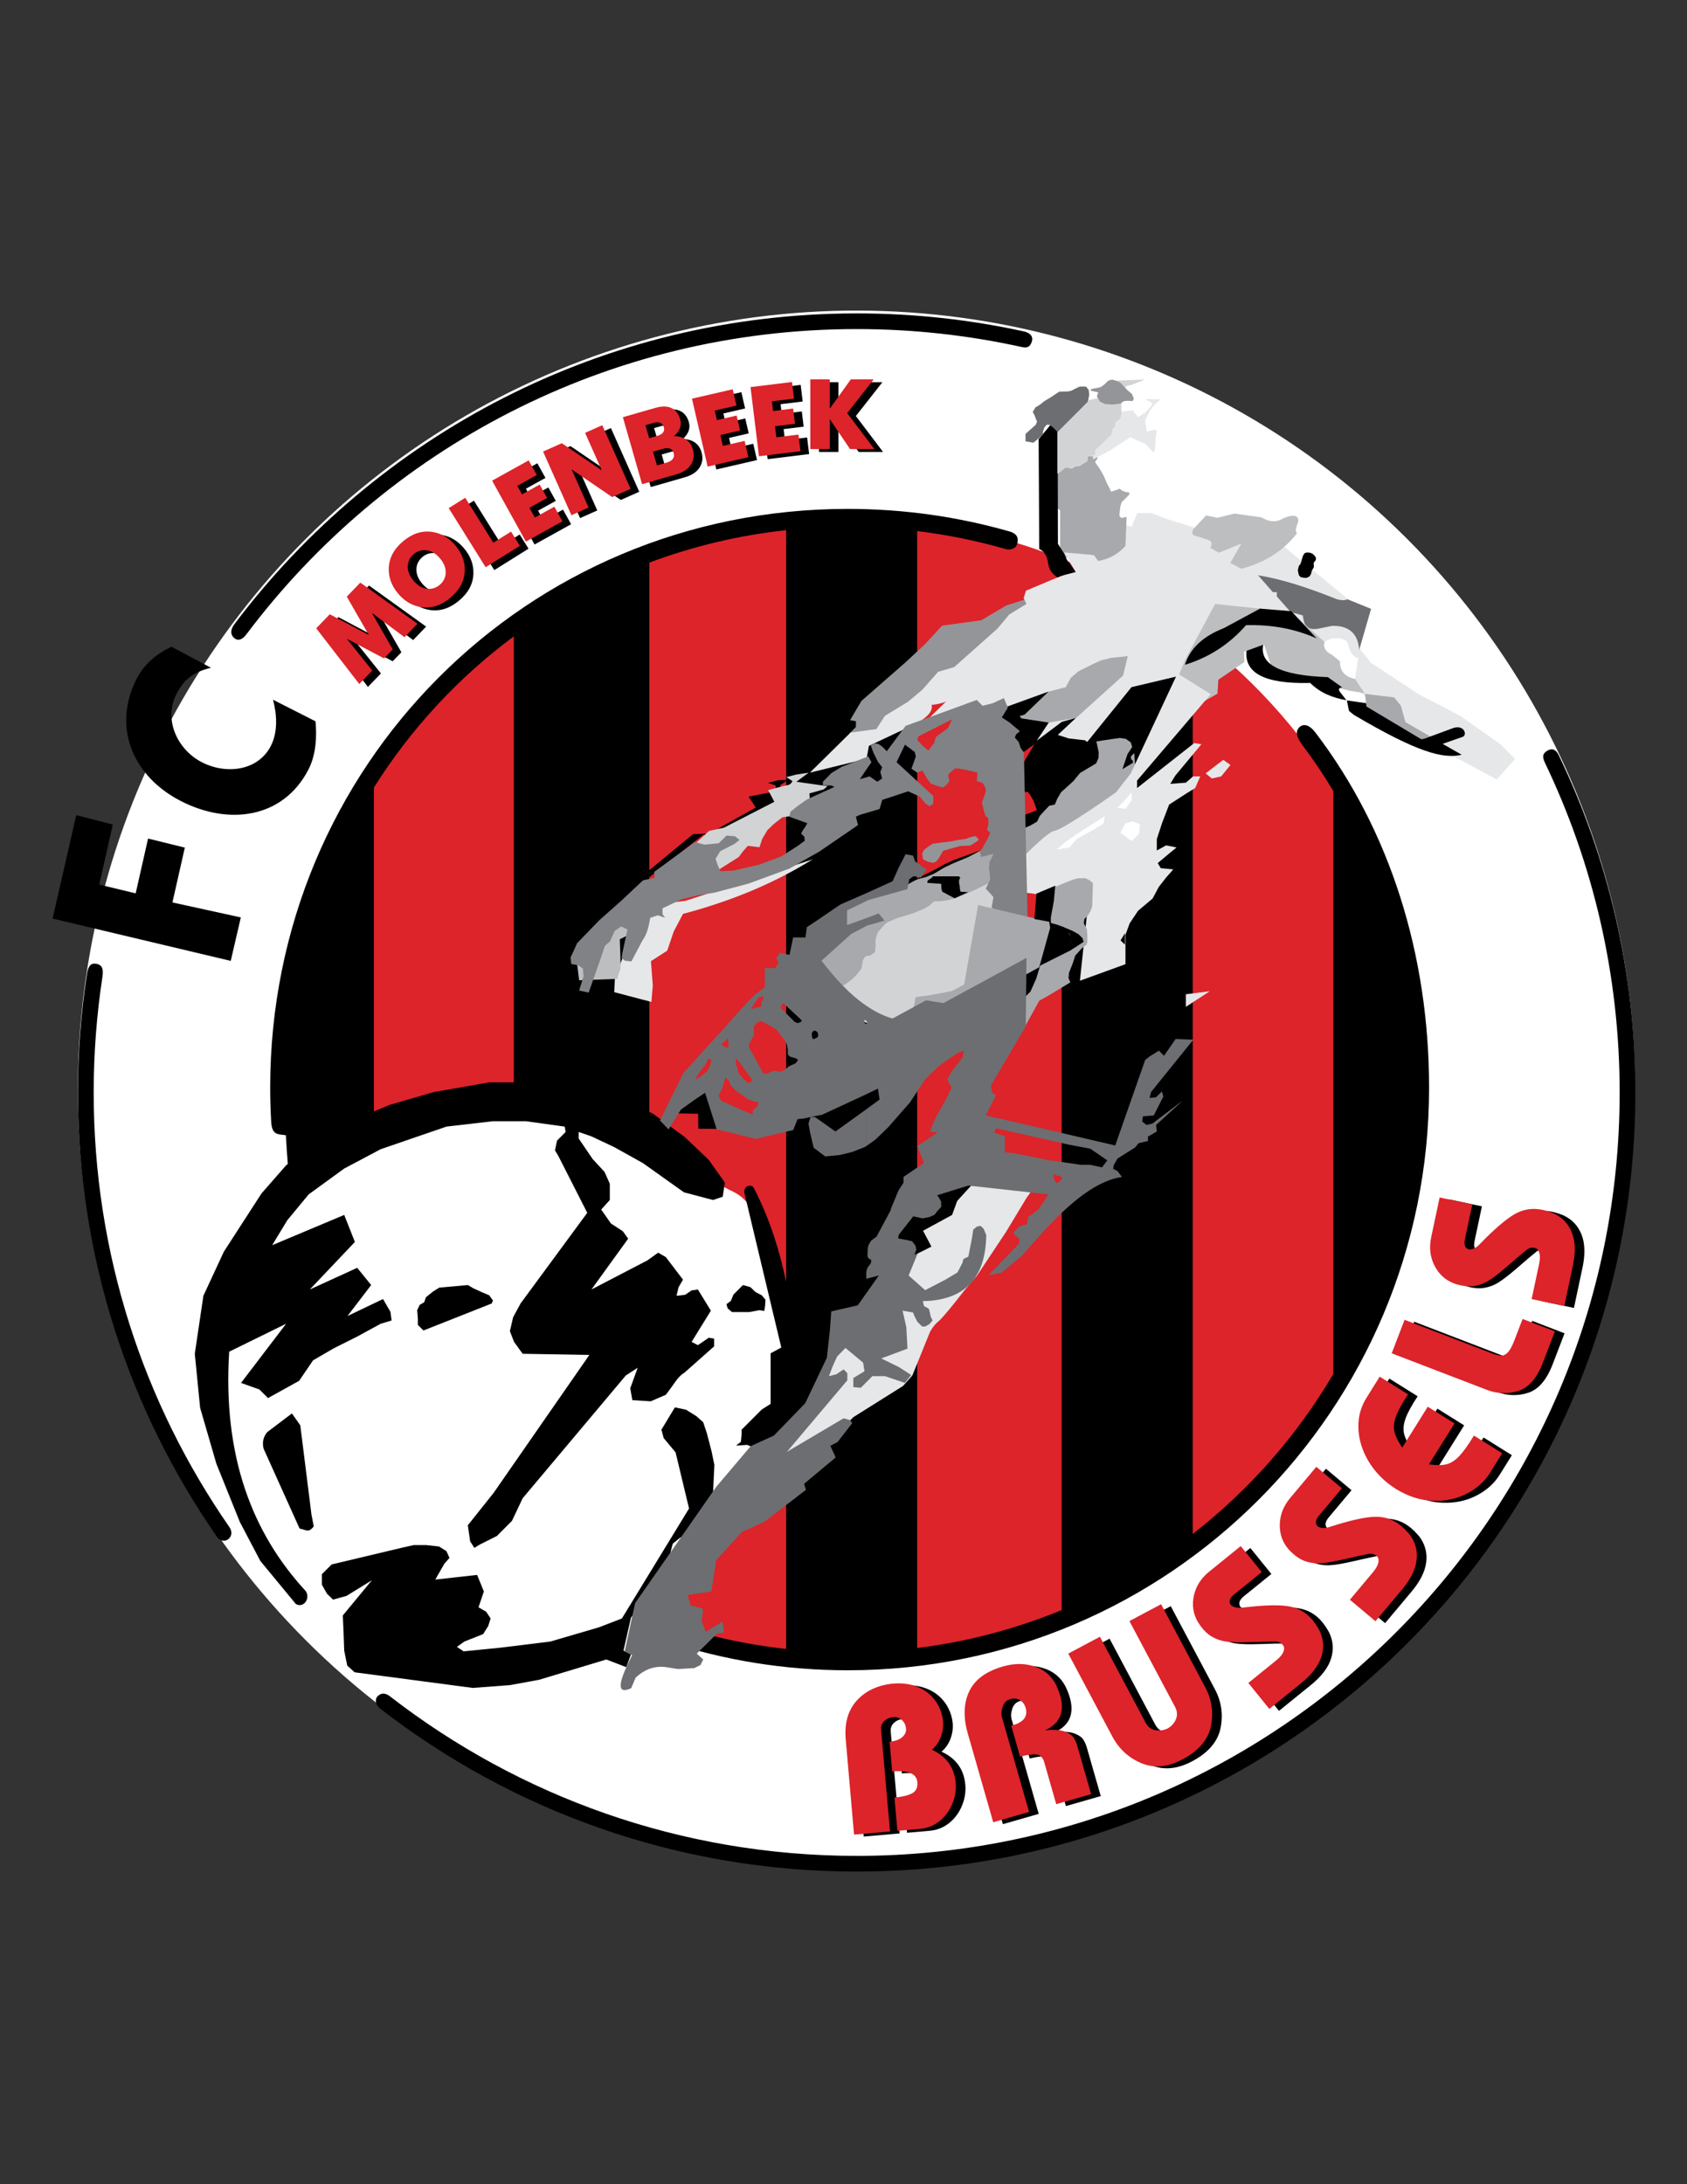 <?xml version="1.0" encoding="iso-8859-1"?>
<!-- Generator: Adobe Illustrator 24.0.1, SVG Export Plug-In . SVG Version: 6.00 Build 0)  -->
<svg version="1.1" id="Layer_1" xmlns="http://www.w3.org/2000/svg" xmlns:xlink="http://www.w3.org/1999/xlink" x="0px" y="0px"
	 viewBox="0 0 612 792" style="enable-background:new 0 0 612 792;" xml:space="preserve">
<rect x="0" y="0" width="612" height="792" fill="#333333" stroke="none"/>
<ellipse transform="matrix(0.707 -0.707 0.707 0.707 -188.347 335.471)" style="fill:#FFFFFF;" cx="310.776" cy="395.091" rx="282.5" ry="282.5"/>
<path style="fill:#DC242A;" d="M307.528,187.79c114.61,0,207.649,91.697,207.649,206.6c0,114.714-92.851,207.999-207.649,207.999
	c-114.987,0-199.264-93.475-199.264-207.999c0-30.092,3.717-61.409,14.364-87.112C152.57,234.996,222.845,187.79,307.528,187.79
	L307.528,187.79z"/>
<path d="M307.528,184.528c20.364,0,40.058,2.852,58.69,8.181c3.768,1.075,3.112,3.503,2.572,5.064
	c-0.146,0.423-1.554,2.017-3.95,1.326c-10.385-2.994-21.115-5.194-32.111-6.53v405.006c18.336-2.26,35.915-6.967,52.418-13.762
	V204.196l47.544,26.422v325.604c20.442-15.886,37.793-35.573,51.001-57.997l0.001-211.372c-3.329-5.59-6.942-10.987-10.842-16.17
	c-2.466-3.279-2.857-5.079-1.894-6.49c0.964-1.411,3.286-2.437,6.244,1.436c27,35.358,41.237,80.526,41.237,128.761
	c0,116.512-94.314,211.26-210.911,211.26c-91.657,0-168.486-58.482-197.306-139.881l2.428-1.388
	c-3.289-9.719-5.65-19.538-7.085-29.463c-0.823-8.119-1.445-15.857-1.856-23.271c-3.059-0.453-5.049,0.053-5.339-5.06
	c-0.231-4.037-0.354-8.104-0.354-12.198C98.016,277.872,190.932,184.528,307.528,184.528L307.528,184.528z M285.185,192.246
	c-17.31,1.867-33.94,5.881-49.623,11.765V585.99c15.683,5.962,32.314,10.027,49.623,11.92V192.246L285.185,192.246z M135.64,503.596
	c13.387,21.462,30.62,40.229,50.758,55.318V230.757c-20.138,14.922-37.37,33.509-50.758,54.812V503.596L135.64,503.596z"/>
<path style="fill:#FFFFFF;" d="M183.124,395.87c28.762,0,54.808,11.507,73.66,30.106c7.659,7.555,11.684,4.371,16.67,13.973
	c7.286,14.033,13.846,41.851,13.846,58.698c0,12.857-2.395,25.165-6.768,36.512c-5.463,14.172-20.485,23.345-31.313,33.718
	c-4.572,4.38-3.08,11.854-8.4,15.354c-16.518,10.862-36.36,17.195-57.695,17.195c-57.524,0-104.176-46.025-104.176-102.778
	C78.949,441.896,125.599,395.87,183.124,395.87L183.124,395.87z"/>
<path d="M310.776,113.638c20.775,0,41.024,2.247,60.523,6.507c3.33,0.725,3.513,2.629,2.88,4.106
	c-0.493,1.147-1.136,2.106-3.405,1.606c-19.32-4.272-39.395-6.532-59.998-6.532c-90.504,0-170.866,43.473-221.366,110.664
	c-2.02,2.69-3.71,2.178-4.705,1.129c-0.995-1.05-1.295-2.64,0.397-4.885C136.661,157.856,218.56,113.638,310.776,113.638
	L310.776,113.638z M565.489,273.88c17.797,36.999,27.787,78.463,27.787,122.258c0,155.994-126.506,282.5-282.5,282.5
	c-65.089,0-125.032-22.043-172.805-59.046c-2.318-1.788-1.561-3.897-1.189-4.308c0.822-0.905,2.35-2.047,4.785-0.111
	c46.79,36.212,105.482,57.777,169.21,57.777c152.843,0,276.791-123.959,276.791-276.812c0-42.792-9.732-83.313-27.077-119.49
	c-1.18-2.464-0.647-3.425,0.539-4.245C562.215,271.584,564.056,270.902,565.489,273.88L565.489,273.88z M78.685,557.209
	c-31.779-45.69-50.409-101.21-50.409-161.071c0-14.578,1.12-28.897,3.254-42.88c0.581-3.814,2.038-4.033,3.442-3.773
	c1.403,0.26,2.755,1.003,2.198,4.667c-2.088,13.693-3.185,27.713-3.185,41.987c0,58.558,18.194,112.873,49.236,157.598
	c1.274,1.835,0.691,3.514-0.398,4.362C81.664,559.004,79.912,558.975,78.685,557.209L78.685,557.209z"/>
<polygon points="40.923,298.993 35.999,320.749 49.218,323.94 53.714,304.061 67.049,307.35 62.554,327.229 87.364,332.663 
	83.709,348.427 19.082,333.082 27.661,295.562 40.923,298.993 "/>
<path d="M114.454,261.547c0.489,5.097,0.321,11.924-2.567,17.506c-9.198,17.774-28.998,20.352-46.444,11.323
	c-17.174-8.889-24.656-26.423-16.098-43.795c2.766-5.615,7-9.218,12.849-12.084l14.343,7.642c-5.964,1.431-9.587,3.84-12.481,9.432
	c-4.859,9.391,0.327,20.245,9.132,24.802c8.782,4.545,20.354,3.207,25.035-5.837c2.744-5.304,2.161-11.767,0.822-16.809
	L114.454,261.547L114.454,261.547z"/>
<polygon points="154.593,227.213 149.877,232.096 138.03,223.265 145.615,236.51 142.455,239.782 128.952,232.665 138.191,244.196 
	133.477,249.079 117.856,228.876 122.772,223.786 136.945,231.3 128.941,217.398 133.856,212.308 154.593,227.213 "/>
<polygon style="fill:#DC242A;" points="151.452,226.166 146.737,231.049 134.89,222.218 142.474,235.463 139.314,238.735 
	125.811,231.618 135.051,243.149 130.336,248.032 114.716,227.829 119.632,222.738 133.804,230.253 125.801,216.35 130.716,211.261 
	151.452,226.166 "/>
<path d="M168.345,198.827c2.382,2.84,3.515,5.911,3.396,9.214c-0.117,3.681-1.853,6.928-5.209,9.743
	c-3.337,2.8-6.845,3.936-10.523,3.41c-3.29-0.476-6.11-2.115-8.462-4.917c-2.351-2.802-3.476-5.865-3.374-9.187
	c0.121-3.714,1.849-6.971,5.186-9.771c3.337-2.799,6.845-3.936,10.522-3.409C163.173,194.385,165.994,196.025,168.345,198.827
	L168.345,198.827z M162.759,203.514c-1.485-1.77-3.142-2.752-4.97-2.946c-1.693-0.183-3.202,0.284-4.529,1.397
	c-1.346,1.129-2.075,2.526-2.187,4.19c-0.126,1.834,0.561,3.646,2.062,5.434c1.484,1.77,3.142,2.752,4.97,2.946
	c1.691,0.182,3.202-0.283,4.529-1.398c1.345-1.128,2.075-2.526,2.186-4.19C164.947,207.114,164.26,205.303,162.759,203.514
	L162.759,203.514z"/>
<polygon points="191.743,198.955 179.313,206.722 165.922,185.292 171.923,181.542 182.1,197.83 188.529,193.812 191.743,198.955 
	"/>
<polygon points="207.184,190.087 193.922,197.438 181.671,175.336 194.933,167.985 197.873,173.29 190.8,177.21 192.515,180.304 
	198.925,176.751 201.621,181.614 195.21,185.167 197.17,188.703 204.244,184.783 207.184,190.087 "/>
<polygon points="231.906,178.31 225.211,181.291 210.503,171.242 216.67,185.094 210.436,187.869 200.158,164.783 206.952,161.758 
	221.459,171.62 215.394,157.999 221.628,155.224 231.906,178.31 "/>
<path d="M254.497,164.006c0.545,1.897,0.376,3.622-0.504,5.178c-1.03,1.822-2.863,3.112-5.501,3.868l-12.424,3.562l-6.965-24.291
	l11.765-3.373c2.892-0.83,5.153-0.627,6.785,0.608c1.055,0.798,1.802,1.961,2.239,3.489c0.346,1.203,0.283,2.359-0.188,3.471
	c-0.471,1.111-1.185,2.005-2.142,2.679c1.402,0,2.61,0.241,3.626,0.726C252.836,160.701,253.94,162.063,254.497,164.006
	L254.497,164.006z M243.963,155.948c-0.206-0.716-0.588-1.221-1.147-1.512c-0.671-0.333-1.563-0.341-2.673-0.022l-2.846,0.816
	l1.354,4.72l2.846-0.816c1.203-0.345,1.982-0.856,2.339-1.535C244.099,157.123,244.142,156.573,243.963,155.948L243.963,155.948z
	 M247.507,165.297c-0.298-1.041-0.964-1.615-1.995-1.719c-0.592-0.055-1.373,0.057-2.345,0.336l-3.124,0.895l1.433,4.996
	l3.124-0.895c0.949-0.273,1.647-0.585,2.097-0.939C247.556,167.298,247.825,166.408,247.507,165.297L247.507,165.297z"/>
<polygon points="274.626,166.821 259.853,170.232 254.168,145.609 268.941,142.198 270.306,148.107 262.426,149.926 
	263.222,153.374 270.363,151.725 271.614,157.143 264.473,158.791 265.382,162.731 273.262,160.912 274.626,166.821 "/>
<polygon points="293.535,164.647 278.485,166.494 275.406,141.412 290.456,139.565 291.194,145.584 283.168,146.57 283.599,150.081 
	290.874,149.188 291.551,154.706 284.277,155.6 284.769,159.613 292.796,158.627 293.535,164.647 "/>
<polygon points="320.344,163.884 311.499,163.884 304.17,153.018 304.17,163.884 297.094,163.884 297.094,138.613 304.17,138.613 
	304.17,149.227 311.788,138.613 320.091,138.613 310.488,150.851 320.344,163.884 "/>
<path style="fill:#DC242A;" d="M165.204,197.78c2.383,2.84,3.516,5.911,3.398,9.214c-0.118,3.681-1.854,6.928-5.209,9.744
	c-3.337,2.8-6.845,3.936-10.523,3.41c-3.29-0.477-6.11-2.115-8.462-4.918c-2.351-2.802-3.476-5.865-3.373-9.186
	c0.121-3.714,1.849-6.97,5.186-9.772c3.337-2.799,6.845-3.936,10.522-3.409C160.033,193.338,162.853,194.978,165.204,197.78
	L165.204,197.78z M159.618,202.467c-1.484-1.771-3.142-2.752-4.969-2.946c-1.693-0.183-3.202,0.284-4.529,1.397
	c-1.346,1.129-2.075,2.526-2.187,4.19c-0.125,1.834,0.561,3.645,2.062,5.434c1.485,1.77,3.142,2.753,4.97,2.946
	c1.692,0.182,3.202-0.283,4.529-1.398c1.345-1.128,2.074-2.526,2.186-4.19C161.806,206.067,161.12,204.256,159.618,202.467
	L159.618,202.467z"/>
<polygon style="fill:#DC242A;" points="188.602,197.908 176.173,205.675 162.781,184.245 168.782,180.495 178.959,196.783 
	185.389,192.765 188.602,197.908 "/>
<polygon style="fill:#DC242A;" points="204.043,189.04 190.781,196.391 178.53,174.29 191.791,166.938 194.731,172.243 
	187.659,176.163 189.374,179.257 195.785,175.704 198.48,180.567 192.07,184.12 194.03,187.656 201.103,183.736 204.043,189.04 "/>
<polygon style="fill:#DC242A;" points="228.766,177.263 222.071,180.244 207.363,170.194 213.529,184.046 207.296,186.822 
	197.017,163.736 203.81,160.711 218.318,170.573 212.254,156.952 218.487,154.177 228.766,177.263 "/>
<path style="fill:#DC242A;" d="M251.356,162.959c0.545,1.897,0.376,3.623-0.504,5.178c-1.03,1.822-2.864,3.112-5.502,3.868
	l-12.423,3.562l-6.966-24.291l11.765-3.373c2.892-0.83,5.153-0.627,6.784,0.608c1.055,0.798,1.802,1.962,2.239,3.489
	c0.346,1.202,0.283,2.359-0.188,3.471c-0.471,1.111-1.185,2.005-2.142,2.679c1.401-0.001,2.61,0.241,3.626,0.726
	C249.696,159.654,250.8,161.016,251.356,162.959L251.356,162.959z M240.822,154.901c-0.205-0.717-0.588-1.22-1.148-1.512
	c-0.671-0.334-1.562-0.341-2.673-0.022l-2.846,0.816l1.354,4.72l2.847-0.816c1.203-0.345,1.982-0.856,2.339-1.535
	C240.958,156.076,241.001,155.526,240.822,154.901L240.822,154.901z M244.367,164.25c-0.298-1.04-0.964-1.614-1.995-1.718
	c-0.592-0.056-1.373,0.056-2.345,0.335l-3.124,0.895l1.433,4.997l3.124-0.895c0.949-0.272,1.647-0.585,2.097-0.939
	C244.415,166.252,244.685,165.361,244.367,164.25L244.367,164.25z"/>
<polygon style="fill:#DC242A;" points="271.485,165.773 256.712,169.185 251.027,144.562 265.801,141.151 267.165,147.061 
	259.285,148.879 260.081,152.327 267.223,150.678 268.474,156.096 261.331,157.744 262.242,161.684 270.121,159.865 
	271.485,165.773 "/>
<polygon style="fill:#DC242A;" points="290.395,163.6 275.344,165.448 272.265,140.365 287.314,138.518 288.053,144.537 
	280.027,145.523 280.458,149.034 287.733,148.141 288.411,153.659 281.136,154.553 281.628,158.566 289.655,157.58 290.395,163.6 
	"/>
<polygon style="fill:#DC242A;" points="317.202,162.837 308.358,162.837 301.029,151.971 301.029,162.837 293.953,162.837 
	293.953,137.566 301.029,137.566 301.029,148.18 308.647,137.566 316.949,137.566 307.348,149.804 317.202,162.837 "/>
<path style="fill:none;stroke:#FFF200;stroke-width:0.003;stroke-miterlimit:22.926;" d="M381.68,427.753
	c0.326,0.839-0.118,2.031,0.444,2.567c1.361,1.298,2.107-1.257,2.918-1.744c1.431-0.858,2.172-1.765,2.189-2.551
	c0.032-1.526-2.082-0.715-3.387-0.921c-0.739-0.117-1.772,0.114-1.95,1.319C381.846,426.756,381.498,427.285,381.68,427.753
	L381.68,427.753z"/>
<path d="M326.359,664.802l-13.037,1.141l-3.018-34.494c-0.517-5.91,0.822-10.62,4.018-14.128c3.196-3.507,7.523-5.55,12.977-6.127
	c2.781-0.244,5.265-0.035,7.45,0.624c2.185,0.66,4.046,1.636,5.586,2.928c1.539,1.291,2.763,2.823,3.667,4.596
	c0.906,1.772,1.441,3.603,1.607,5.49c0.165,1.887-0.097,3.762-0.785,5.623c-0.688,1.862-1.775,3.434-3.266,4.716
	c5.264,2.393,8.142,6.395,8.633,12.008c0.226,2.582-0.189,5.133-1.245,7.652c-1.056,2.52-2.601,4.595-4.635,6.224
	c-2.035,1.63-4.368,2.56-7.001,2.79l-8.27,0.724l-1.056-12.069c2.732-0.239,4.84-0.736,6.325-1.491
	c1.486-0.756,2.141-2.128,1.967-4.113c-0.268-3.08-3.31-4.366-9.12-3.858l-0.945-10.802c2.037-0.178,3.564-0.725,4.586-1.641
	c1.021-0.914,1.482-1.942,1.382-3.086c-0.113-1.291-0.617-2.336-1.513-3.133c-0.896-0.798-1.964-1.142-3.206-1.033
	c-1.241,0.108-2.302,0.577-3.18,1.404c-0.879,0.827-1.264,1.862-1.155,3.103L326.359,664.802L326.359,664.802z"/>
<path d="M382.648,628.122c3.123-0.325,5.5-0.177,7.131,0.445c1.63,0.621,2.718,1.386,3.264,2.292
	c0.545,0.907,0.962,1.864,1.251,2.87l5.029,17.541l-12.652,3.629l-4.433-15.456c-0.302-1.055-0.939-1.832-1.912-2.331
	c-0.974-0.498-3.23-0.318-6.77,0.541l-3.216-11.215c4.403-1.107,6.143-3.266,5.223-6.477c-0.357-1.247-1.051-2.176-2.083-2.788
	c-1.031-0.611-2.193-0.731-3.487-0.361c-1.343,0.385-2.261,1.298-2.756,2.736c-0.495,1.438-0.564,2.78-0.207,4.026l9.791,34.148
	l-13.011,3.73l-9.215-32.134c-1.69-5.894-1.529-10.985,0.483-15.27c2.013-4.285,6.111-7.314,12.293-9.088
	c4.409-1.264,8.47-1.17,12.179,0.282c3.71,1.45,6.316,4.165,7.819,8.143C390.179,620.465,388.604,625.377,382.648,628.122
	L382.648,628.122z"/>
<path d="M402.526,594.19l16.572,31.167c0.796,1.497,1.949,2.394,3.464,2.69c1.512,0.297,3.041,0.091,4.584-0.616
	c1.45-0.884,2.446-2.035,2.991-3.455c0.545-1.419,0.418-2.876-0.378-4.373l-16.537-31.101l11.49-6.109l16.046,30.177
	c2.316,4.357,3.002,8.991,2.055,13.899c-0.948,4.908-4.316,8.93-10.103,12.063c-5.435,2.945-10.475,3.451-15.118,1.516
	c-4.643-1.936-8.17-5.17-10.581-9.705L391.037,600.3L402.526,594.19L402.526,594.19z"/>
<path d="M453.598,561.318l7.624,9.415l-9.996,8.095c-1.627,1.317-2.045,2.585-1.251,3.804c1.003,0.92,2.456,1.25,4.362,0.99
	c7.361-0.894,12.855-1.06,16.483-0.501c3.628,0.558,6.604,2.271,8.925,5.138c0.879,1.085,1.704,2.342,2.475,3.771
	c1.452,3.06,1.661,6.209,0.629,9.451c-1.032,3.24-3.466,6.416-7.302,9.521l-11.565,9.366l-7.624-9.416l10.112-8.189
	c1.356-1.098,2.228-2.141,2.615-3.128c0.387-0.987,0.33-1.79-0.172-2.411c-0.753-0.93-1.772-1.355-3.056-1.278
	c-1.558-0.021-4.348,0.04-8.368,0.185c-4.021,0.145-7.036,0.085-9.047-0.181c-2.011-0.264-3.874-0.921-5.589-1.969
	c-1.715-1.05-3.331-2.788-4.85-5.216c-1.676-2.942-2.14-6.109-1.393-9.505c0.748-3.396,2.593-6.286,5.538-8.67L453.598,561.318
	L453.598,561.318z"/>
<path d="M481.019,532.575l9.28,7.787l-8.268,9.854c-1.347,1.605-1.515,2.928-0.503,3.973c1.159,0.713,2.65,0.759,4.472,0.141
	c7.056-2.282,12.416-3.493,16.085-3.638c3.667-0.145,6.915,0.97,9.741,3.341c1.069,0.897,2.119,1.974,3.148,3.228
	c2.009,2.727,2.814,5.778,2.42,9.157c-0.394,3.379-2.178,6.959-5.351,10.74l-9.566,11.4l-9.28-7.787l8.364-9.969
	c1.121-1.337,1.779-2.526,1.971-3.569c0.191-1.043-0.019-1.821-0.629-2.334c-0.916-0.77-1.998-0.993-3.244-0.672
	c-1.533,0.276-4.26,0.869-8.179,1.777c-3.919,0.91-6.891,1.426-8.915,1.55c-2.024,0.124-3.979-0.165-5.862-0.866
	c-1.884-0.703-3.802-2.101-5.756-4.195c-2.206-2.567-3.266-5.589-3.181-9.065c0.085-3.476,1.346-6.665,3.781-9.567L481.019,532.575
	L481.019,532.575z"/>
<path d="M504.012,499.88l10.273,6.42c-2.224,3.373-3.697,6.083-4.418,8.131c-0.721,2.048-0.889,3.868-0.502,5.462
	c0.386,1.594,1.323,3.502,2.814,5.727l9.274-14.841l9.703,6.064l-9.273,14.841c2.695,0.391,4.836,0.376,6.421-0.044
	c1.585-0.42,3.119-1.417,4.602-2.989c1.482-1.572,3.246-4.041,5.291-7.408l10.274,6.421l-4.479,7.167
	c-1.955,3.127-4.769,5.632-8.442,7.511c-3.673,1.879-7.763,2.733-12.271,2.562c-4.509-0.171-8.932-1.583-13.271-4.235
	c-3.003-1.876-5.566-4.124-7.69-6.746c-2.124-2.621-3.71-5.448-4.753-8.48c-1.045-3.034-1.453-6.097-1.226-9.189
	c0.227-3.092,1.186-5.99,2.877-8.697L504.012,499.88L504.012,499.88z"/>
<path d="M567.576,483.462l-4.315,11.24c-2.198,5.726-5.194,9.182-8.988,10.369c-3.793,1.188-7.598,1.049-11.414-0.416l-34.491-13.24
	l4.663-12.148l31.767,12.194c1.443,0.555,2.584,0.818,3.421,0.792c0.838-0.024,1.631-0.455,2.379-1.29
	c0.746-0.835,1.496-2.228,2.246-4.184l3.002-7.819L567.576,483.462L567.576,483.462z"/>
<path d="M525.755,434.91l11.85,2.518l-2.674,12.582c-0.436,2.048,0.038,3.295,1.422,3.743c1.358,0.085,2.696-0.574,4.013-1.976
	c5.159-5.327,9.324-8.914,12.496-10.763c3.17-1.85,6.56-2.391,10.169-1.624c1.365,0.291,2.797,0.748,4.295,1.373
	c3.054,1.464,5.199,3.78,6.436,6.949c1.238,3.168,1.344,7.167,0.318,11.994l-3.095,14.558l-11.851-2.518l2.706-12.728
	c0.362-1.707,0.384-3.066,0.064-4.077s-0.871-1.6-1.651-1.766c-1.17-0.249-2.229,0.06-3.179,0.93
	c-1.225,0.964-3.353,2.767-6.388,5.409c-3.033,2.643-5.415,4.494-7.143,5.554c-1.73,1.059-3.591,1.722-5.583,1.987
	c-1.993,0.264-4.343-0.07-7.051-1.002c-3.153-1.231-5.509-3.401-7.065-6.51c-1.557-3.109-1.941-6.518-1.152-10.224L525.755,434.91
	L525.755,434.91z"/>
<path style="fill:#DC242A;" d="M322.866,664.102l-13.038,1.141l-3.018-34.493c-0.517-5.911,0.823-10.62,4.02-14.128
	c3.195-3.508,7.522-5.55,12.977-6.128c2.78-0.243,5.265-0.034,7.449,0.624c2.185,0.661,4.047,1.636,5.586,2.928
	s2.763,2.824,3.668,4.597c0.905,1.772,1.441,3.603,1.606,5.49c0.165,1.887-0.097,3.762-0.785,5.623
	c-0.688,1.862-1.775,3.434-3.266,4.715c5.265,2.393,8.142,6.396,8.634,12.008c0.226,2.583-0.19,5.134-1.245,7.653
	c-1.057,2.52-2.602,4.595-4.636,6.224c-2.035,1.629-4.368,2.559-7.001,2.789l-8.269,0.725l-1.057-12.07
	c2.732-0.238,4.841-0.736,6.326-1.491c1.485-0.756,2.14-2.127,1.967-4.113c-0.27-3.08-3.31-4.365-9.121-3.857l-0.945-10.802
	c2.037-0.178,3.565-0.725,4.586-1.641c1.022-0.915,1.482-1.943,1.382-3.086c-0.113-1.292-0.617-2.336-1.513-3.134
	c-0.895-0.797-1.964-1.142-3.205-1.033c-1.242,0.108-2.302,0.577-3.181,1.405c-0.879,0.827-1.264,1.861-1.155,3.103L322.866,664.102
	L322.866,664.102z"/>
<path style="fill:#DC242A;" d="M379.155,627.423c3.122-0.325,5.499-0.176,7.13,0.445c1.63,0.621,2.719,1.386,3.264,2.293
	c0.545,0.906,0.963,1.863,1.251,2.87l5.029,17.541l-12.652,3.628l-4.432-15.456c-0.303-1.054-0.94-1.831-1.913-2.33
	c-0.973-0.499-3.23-0.319-6.77,0.54l-3.216-11.215c4.403-1.107,6.143-3.266,5.223-6.477c-0.357-1.246-1.051-2.175-2.082-2.787
	c-1.032-0.612-2.194-0.732-3.488-0.361c-1.342,0.385-2.261,1.297-2.755,2.735c-0.496,1.44-0.565,2.781-0.207,4.027l9.791,34.147
	l-13.011,3.73l-9.216-32.134c-1.69-5.896-1.528-10.985,0.483-15.271c2.014-4.285,6.111-7.314,12.293-9.088
	c4.41-1.264,8.47-1.17,12.18,0.282c3.71,1.45,6.315,4.166,7.819,8.145C386.685,619.767,385.11,624.679,379.155,627.423
	L379.155,627.423z"/>
<path style="fill:#DC242A;" d="M399.032,593.492l16.572,31.167c0.796,1.497,1.949,2.393,3.464,2.689
	c1.512,0.297,3.041,0.092,4.585-0.616c1.449-0.884,2.446-2.035,2.99-3.455c0.545-1.418,0.419-2.875-0.378-4.372l-16.536-31.102
	l11.49-6.109l16.045,30.178c2.317,4.357,3.002,8.991,2.055,13.899c-0.948,4.907-4.315,8.93-10.102,12.063
	c-5.436,2.946-10.474,3.452-15.118,1.517c-4.643-1.936-8.17-5.171-10.581-9.706l-15.975-30.044L399.032,593.492L399.032,593.492z"/>
<path style="fill:#DC242A;" d="M450.104,560.619l7.624,9.415l-9.996,8.095c-1.628,1.317-2.045,2.586-1.251,3.804
	c1.002,0.921,2.456,1.251,4.362,0.991c7.361-0.895,12.854-1.061,16.483-0.501c3.627,0.558,6.604,2.271,8.925,5.138
	c0.879,1.085,1.703,2.342,2.475,3.77c1.451,3.06,1.66,6.209,0.629,9.451c-1.033,3.241-3.467,6.416-7.302,9.521l-11.566,9.366
	l-7.624-9.416l10.113-8.189c1.355-1.097,2.227-2.14,2.614-3.127c0.388-0.988,0.33-1.791-0.172-2.411
	c-0.753-0.93-1.771-1.357-3.056-1.278c-1.558-0.023-4.348,0.04-8.367,0.184c-4.022,0.145-7.037,0.085-9.048-0.18
	c-2.011-0.265-3.873-0.922-5.589-1.969c-1.715-1.05-3.331-2.788-4.849-5.217c-1.676-2.941-2.141-6.109-1.393-9.504
	c0.747-3.397,2.593-6.287,5.537-8.671L450.104,560.619L450.104,560.619z"/>
<path style="fill:#DC242A;" d="M477.524,531.876l9.28,7.788l-8.268,9.853c-1.346,1.605-1.514,2.928-0.502,3.973
	c1.159,0.712,2.649,0.759,4.471,0.14c7.056-2.281,12.417-3.493,16.085-3.637c3.668-0.145,6.915,0.969,9.742,3.341
	c1.068,0.897,2.118,1.974,3.147,3.229c2.009,2.727,2.814,5.778,2.42,9.157c-0.395,3.379-2.178,6.959-5.35,10.739l-9.567,11.401
	l-9.28-7.787l8.364-9.969c1.122-1.337,1.779-2.527,1.971-3.57c0.191-1.042-0.018-1.821-0.629-2.334
	c-0.916-0.769-1.998-0.993-3.244-0.672c-1.532,0.276-4.26,0.869-8.179,1.777c-3.919,0.91-6.891,1.426-8.915,1.551
	c-2.024,0.123-3.979-0.166-5.861-0.867c-1.885-0.703-3.802-2.101-5.756-4.195c-2.206-2.567-3.267-5.588-3.182-9.064
	c0.086-3.476,1.347-6.664,3.781-9.567L477.524,531.876L477.524,531.876z"/>
<path style="fill:#DC242A;" d="M500.518,499.181l10.274,6.421c-2.225,3.372-3.697,6.082-4.419,8.131
	c-0.721,2.047-0.889,3.868-0.502,5.461c0.386,1.594,1.323,3.503,2.813,5.727l9.274-14.841l9.703,6.064l-9.273,14.841
	c2.695,0.391,4.836,0.376,6.422-0.044c1.585-0.421,3.118-1.417,4.601-2.989c1.482-1.572,3.246-4.042,5.291-7.408l10.274,6.42
	l-4.478,7.167c-1.956,3.128-4.77,5.633-8.442,7.511c-3.674,1.88-7.764,2.733-12.271,2.563s-8.932-1.584-13.271-4.236
	c-3.002-1.876-5.565-4.124-7.69-6.745c-2.124-2.621-3.709-5.449-4.753-8.481c-1.045-3.034-1.453-6.097-1.226-9.188
	c0.227-3.091,1.186-5.99,2.877-8.696L500.518,499.181L500.518,499.181z"/>
<path style="fill:#DC242A;" d="M564.083,482.763l-4.315,11.241c-2.198,5.726-5.193,9.181-8.987,10.368
	c-3.793,1.188-7.599,1.049-11.415-0.416l-34.49-13.239l4.663-12.148l31.767,12.193c1.443,0.555,2.584,0.819,3.422,0.793
	c0.837-0.025,1.631-0.456,2.378-1.29c0.747-0.835,1.496-2.229,2.246-4.184l3.003-7.82L564.083,482.763L564.083,482.763z"/>
<path style="fill:#DC242A;" d="M522.261,434.211l11.851,2.519l-2.675,12.582c-0.435,2.048,0.038,3.296,1.422,3.743
	c1.358,0.085,2.696-0.574,4.014-1.976c5.158-5.326,9.323-8.913,12.495-10.763c3.17-1.849,6.56-2.391,10.169-1.623
	c1.366,0.29,2.797,0.748,4.296,1.372c3.053,1.465,5.198,3.781,6.436,6.949c1.238,3.169,1.344,7.167,0.318,11.995l-3.094,14.557
	l-11.852-2.518l2.706-12.729c0.362-1.707,0.384-3.066,0.063-4.076c-0.32-1.012-0.871-1.6-1.65-1.767
	c-1.171-0.248-2.23,0.062-3.18,0.93c-1.225,0.964-3.354,2.768-6.388,5.41c-3.033,2.643-5.414,4.493-7.143,5.554
	c-1.729,1.059-3.592,1.722-5.584,1.986c-1.993,0.264-4.343-0.07-7.051-1.002c-3.153-1.232-5.509-3.4-7.064-6.51
	c-1.557-3.109-1.94-6.518-1.153-10.223L522.261,434.211L522.261,434.211z"/>
<path style="fill:#E6E7E8;" d="M298.692,524.854l10.875-10.982l18.04-11.322l3.372-3.803l6.406-15.799c0,0,1.18-2.281,3.034-3.802
	c1.939-1.522,9.442-11.237,9.442-11.237l4.552-5.324l10.537-15.883l7.503-12.42c0,0,5.311-6.844,2.697-7.182
	c-2.697-0.423-37.345-2.703-37.345-2.703l-14.33,21.967l-3.034,19.602l-7.841,16.56l-9.778,4.901l-2.613,9.885l-4.215,9.801
	l-10.116,10.983l-5.31,7.182l7.924,9.801L298.692,524.854z"/>
<polygon style="fill:#E6E7E8;" points="335.531,261.839 347.165,250.518 367.564,229.058 388.303,215.708 394.626,204.049 
	397.07,194.501 406.258,189.601 410.473,191.038 412.58,186.053 417.807,186.053 423.117,188.165 430.115,190.276 434.329,191.713 
	449.081,193.149 457.512,194.501 462.148,197.712 466.026,198.388 492.327,219.933 493.085,235.056 497.301,240.295 
	514.497,251.616 530.009,259.728 544.424,269.951 549.65,275.189 542.99,282.624 525.794,273.414 502.864,257.615 491.652,249.842 
	458.607,231.846 431.548,244.181 410.473,249.166 392.854,270.964 378.439,271.302 374.225,267.838 358.376,265.388 
	346.068,258.291 "/>
<polygon style="fill:#A7A9AC;" points="386.616,249.166 388.471,245.786 391.085,243.505 396.48,240.801 399.43,239.45 
	403.224,238.521 409.124,237.929 407.438,244.942 390.41,260.319 380.463,262.008 371.864,261.502 368.24,259.305 371.611,256.77 
	380.21,250.856 "/>
<polygon points="363.35,256.939 380.378,250.771 371.695,259.136 369.925,259.643 370.515,260.488 380.463,262.008 376.079,268.598 
	385.184,261.755 390.325,260.319 383.75,266.486 387.712,267.754 391.337,268.176 393.612,268.43 394.204,268.937 398.925,269.359 
	401.452,272.654 400.02,282.624 385.436,295.213 375.405,301.211 369.925,301.887 370.01,296.902 372.117,295.297 374.646,294.368 
	376.163,293.776 374.983,290.481 373.803,288.369 372.875,287.187 371.695,287.187 370.515,288.285 370.685,277.639 
	375.236,269.866 370.685,273.161 370.178,271.556 369.082,269.528 367.902,267.669 368.07,265.726 369.673,265.05 362.844,262.178 
	362.085,258.46 "/>
<path d="M107.334,581.631l-12.898-15.63l-7.418-14.109l-8.514-21.123l-5.901-20.276l-1.939-19.603l3.119-21.036l7.418-15.971
	l13.657-21.122l8.936-10.222l19.557-14.448l17.956-7.436l15.932-4.646l20.316-3.55h23.772l14.078,2.367l12.814,5.068l8.598,3.887
	l11.718,8.618l8.599,8.195l5.816,8.196l-0.758,5.153l-3.54,1.183l-10.538-2.788l-14.836-10.562l-10.453-5.829l-8.261-3.886
	l-4.637-1.606v2.366l5.058,7.435l4.299,4.647l1.939,4.309v5.914l-3.119,3.464l3.541,5.07l4.299,2.787l1.939,2.704l-13.319,18.418
	l20.316-10.561l3.878-2.787l2.782,1.604l6.238,8.196l-1.602,2.704l-0.758,3.127l3.119-0.34l2.36-1.604l2.276-0.339l4.72,7.689
	l-6.997,11.321l2.276,1.183l3.962-2.702l1.939,0.337v2.788l-10.96,9.716c0,0-1.18,0.422-3.119,3.127
	c-1.939,2.788-3.456,4.73-3.456,4.73l-5.479,2.366l-6.66-0.423l-0.759-4.309l2.697-7.435l-4.299,2.788l-37.428,44.526l-3.878,8.196
	l-5.479,5.491l-6.238,3.126l-1.938,1.183l-1.518-2.366l-0.843-5.828l9.357-11.745l34.731-50.018l-24.194-0.423l-3.119-4.309
	l-1.518-3.887l1.18-5.069l2.698-4.985l24.194-32.866l-10.537-20.699l-1.181-1.943l0.759-3.549l3.119-3.126l-0.337-1.942
	l-14.078-1.944h-12.055l-16.775,1.944l-23.856,8.194l-13.235,7.014L111.97,433.1l-7.755,9.379l-5.479,9.039l26.133-10.982l3.878,9.8
	l-16.354,17.235l17.197-7.856l5.058,6.252l-8.598,11.236l12.898-6.166l2.697,4.646l0.422,3.127l-3.962,1.183l-8.514,4.646
	l-8.599,4.311l-7.418,4.309l-5.058,7.435l-11.296,6.253l-3.119-3.126l-6.66-2.367l16.354-21.459L83.14,490.13
	c-2.361,37.768,8.261,65.648,27.734,86.77C112.729,579.52,110.2,583.236,107.334,581.631z"/>
<polygon points="120.316,567.269 146.28,561.101 150.073,560.256 154.71,560.256 159.262,560.764 161.959,562.452 163.055,564.902 
	161.201,567.015 157.913,572.761 173.087,571.07 175.532,577.069 173.593,582.813 176.374,584.421 177.977,586.87 177.133,589.574 
	175.279,592.531 168.45,595.233 165.753,597.178 168.198,598.783 181.769,597.432 199.641,595.233 217.259,590.08 225.605,586.87 
	249.968,546.991 245.079,526.629 240.779,521.476 239.936,518.434 244.825,510.322 248.872,511.167 252.665,513.533 255.11,515.729 
	256.458,519.786 258.145,526.29 259.156,531.191 258.397,547.244 254.351,554.257 246.764,557.553 244.066,559.749 241.622,568.958 
	228.893,586.616 226.195,598.529 228.893,599.882 227.207,604.527 219.957,601.739 195.595,609.091 184.973,611.034 
	171.485,612.047 128.661,606.386 125.963,603.937 124.868,598.529 124.615,591.433 124.362,585.771 134.899,573.014 
	125.711,578.675 120.822,580.025 118.63,577.914 116.775,574.619 116.775,570.816 "/>
<path style="fill:#6D6E71;" d="M229.314,600.135l-2.698-1.352l3.793-17.49l29.421-42.16l12.392-14.616l25.88-44.778l9.105-14.618
	l26.891-13.518l-4.468,10.9l5.986,5.322l7.333-3.802l4.384-2.62l1.769-3.378l0.423-1.522l1.77-0.845l1.35-6.928l0.422-2.874
	l1.348-1.098l1.35-0.253l1.095,1.099c0.338,0.76,0.592,1.52,0.928,2.28c-0.253,16.138-8.346,23.657-23.013,23.911l0.421,1.774
	l1.771,1.014l0.421,1.605l0.253,1.267l0.675,1.352l-1.181,1.352l-1.517,0.844h-1.096l-1.771-1.773l-1.097-2.197l-0.42-1.099
	l-3.794-0.675l1.349,5.999l0.421,7.771l-9.525,3.55l6.407,3.126l4.468,2.873l-2.276,2.871l-7.249-2.448h-4.552l-4.216,4.224
	l-2.697-0.253v-3.296l4.046-2.45l-0.506-3.126l-6.406-5.322l-3.035,3.125l-1.602,3.55l-1.349,3.549l2.697-0.678l2.613-1.772
	l1.35,1.35v2.62l-21.919,25.938l20.569-12.167l2.445,0.677l0.674,1.098l-5.31,6.845l-2.613,1.352l1.939,4.224l-11.464,9.548
	l0.674,2.197l-15.089,11.575l-8.177,3.718l-9.272,10.223l-1.771,11.321l-8.598,1.268l1.095,3.802l4.384,1.098v1.605l-0.421,3.042
	l1.517,3.802l6.07-3.717l0.59,3.971l-2.613,0.423l-7.334,7.265l2.36,2.112l-1.011,2.028l-2.276,1.099l-5.901,0.337l-4.214-0.676
	c-4.046-0.591-7.755,0.676-11.128,3.804l-1.601,3.801C220.632,616.104,228.472,602.163,229.314,600.135z"/>
<path style="fill:#A7A9AC;" d="M382.907,172.45l3.709-3.041l2.108,0.507l1.264-0.845l1.517-0.084l2.951-1.775l0.084-1.689
	l2.781-0.338l0.928,0.929l-1.011,1.437l1.686,2.366l1.433,2.535l1.095,2.535l1.181,2.281l0.422,1.014l2.359-0.76l0.76-0.338
	l0.927,0.76l1.435,0.507l1.095,0.085l0.084,0.761l-0.842,0.845l-0.675,0.676l-0.675,0.675l-0.591,0.507l-0.504,1.689l-0.254,2.113
	l-0.085,1.267l0.675,0.761l1.939-0.423l-0.421,10.561c-5.228,5.745-12.815,7.52-23.688,3.464v-16.391l-1.434-1.099L382.907,172.45z"
	/>
<path style="stroke:#000000;stroke-width:0.216;" d="M377.091,198.979l-0.168-39.71l6.659-8.026l0.084,45.962l2.276,3.548
	l1.011,2.281l3.119,4.224l-2.781,0.254l-3.625,1.774c-1.939-1.351-3.119-2.957-3.288-4.9
	C380.042,201.937,379.198,199.908,377.091,198.979z"/>
<polygon points="290.01,280.934 296.164,281.525 305.942,279.244 309.736,267.331 301.811,266.824 301.053,269.612 299.789,272.485 
	296.585,275.273 292.792,278.484 "/>
<polygon style="fill:#939598;" points="308.219,265.895 310.494,263.613 310.494,261.502 308.387,261.163 309.905,258.544 
	312.518,254.15 328.45,240.21 335.362,233.789 341.77,226.861 355.932,224.918 365.119,219.51 373.382,216.891 374.141,222.298 
	366.806,226.692 347.08,245.111 336.711,250.94 329.968,258.713 321.875,264.543 315.721,268.683 "/>
<path style="fill:#E6E7E8;" d="M396.9,201.345l2.107,2.957l1.097,1.69l-0.675,1.267l-1.685,0.422l-0.17,1.014l2.529-0.422
	l1.012,2.366l1.686,1.436l2.697,1.014l-3.372,0.253l-9.358,4.647l-2.527,1.267l-4.469,0.76l-1.434,4.647l-16.606,10.139
	l-8.346,6.083l-1.686,3.548l-3.962,3.802c-0.928,0.76-1.855,1.521-2.782,2.281c-4.215,2.619-8.514,4.731-12.982,5.069
	c0.675,2.873-2.781,5.576-8.598,8.195l-14.162,6.675l-0.844,4.647l-20.569,5.07l14.753-14.533l9.357-1.267l3.119-4.817l8.346-5.069
	l5.226-4.393l5.732-6.506l5.817-1.689l15.764-14.025l4.216-5.069l6.237-3.802l-1.013-2.113l0.844-2.703l10.453-4.394l3.372-1.268
	l4.216-1.098l-4.216-7.097C386.026,200.331,396.731,201.176,396.9,201.345z"/>
<path d="M272.223,524.433l-1.096-0.508l-4.131,0.254l1.771-1.352l0.252-2.534v-1.859l4.552-4.561l2.782-2.788l3.203-2.028v-18.335
	l3.878-2.111c-4.383-18.419-8.851-36.922-13.234-55.425c-1.012-3.126,2.276-4.057,3.203-2.535
	c7.081,13.603,12.223,30.585,14.668,52.467l6.828-3.633l0.253-5.238l-1.434-2.533l0.759-2.283l3.203-3.463l3.372-2.028l1.433-5.998
	l2.023-0.846l1.35-1.183l1.602-1.604l2.36-0.676l1.602-0.255l1.35-2.534l2.274-1.604l2.95-1.099l-0.926-3.718l-2.024-2.534
	l12.055-6.168l14.838-5.492l10.537-0.508l-5.228,5.746l-1.854,5.07l-10.537,5.744l3.036,5.745l-5.059,2.534l-10.791,3.381
	l-10.875,15.377l-9.609,2.196l-0.505,6.929l-1.096,9.885l-7.84,16.476l-11.38,11.744L272.223,524.433z"/>
<polygon style="fill:#E6E7E8;" points="443.771,275.527 437.365,280.427 439.641,282.286 443.012,281.525 446.384,277.386 "/>
<path style="fill:#E6E7E8;" d="M396.648,166.535l6.068-3.211l7.335-4.816l5.563,2.535l2.698,2.873c0,0,0.76-0.169,0.76-2.028
	s0.421-4.985,0.589-5.661c0.169-0.76-3.625,0.253-3.625,0.253l-0.59-4.056l1.854-3.717l1.603-2.027l2.107-1.859l-5.564-0.169
	l2.614,1.605l-0.592,1.183l-2.022,2.197l-2.529,1.605l-2.022-2.535l-4.216,0.591l-5.984,2.366l-3.034,5.238l-1.94,5.577
	L396.648,166.535z"/>
<path style="fill:#D1D3D4;" d="M383.582,171.689l2.022-1.436l1.012-0.676l0.844,0.084l1.265,0.085l1.011-0.676l1.686-0.169
	l1.518-0.76l1.517-1.014l0.17-1.521l1.601-0.422l1.095-0.338v-1.69l5.902-5.577l0.253-1.858l1.011-1.183l0.086-1.353l1.685-1.267
	c0,0,0.591-1.521,0.591-2.113c0-0.591-0.085-1.605-0.085-2.619c0-1.014-0.168-3.126,0.168-4.14c0.337-1.014,1.687-3.042,1.687-3.042
	l2.023-0.506l4.721-1.859l-9.948,0.338l-7.333,6.42l-4.469,1.014l-10.03,8.196V171.689z"/>
<path style="fill:#6D6E71;" d="M381.895,154.876l-1.181-0.845h-1.011l-0.844,1.014l-0.505,1.521v1.013l-1.35,1.184l-2.108,1.774
	l-2.866-0.506v-2.704l3.71-3.295l0.505-1.267c0,0-0.252-0.17-0.59-1.268c-0.338-1.098-1.011-2.112-1.011-2.112l1.011-1.689
	c0,0,1.349-0.676,2.108-1.352c0.759-0.676,1.265-1.014,2.276-1.605c1.011-0.507,2.275-1.437,2.275-1.437l1.939-1.268l2.951-0.084
	c0,0,1.181-0.085,1.77-0.423c0.505-0.338,2.697-1.352,2.697-1.352h2.275l1.012,1.184l0.169,1.858l-0.337,1.859l-0.254,0.676
	l-10.874,10.898L381.895,154.876z"/>
<polygon style="fill:#939598;" points="398.418,142.287 397.913,143.724 399.093,145.667 400.947,146.511 403.56,146.681 
	406.511,146.342 407.607,145.498 408.955,145.329 410.895,145.413 411.316,144.653 410.727,142.963 408.703,141.189 
	406.596,138.908 405.246,138.147 403.477,137.64 402.127,137.979 400.44,139.583 399.346,140.344 398.335,140.597 396.9,140.851 
	395.637,141.189 395.805,141.695 "/>
<path d="M96.965,519.278l8.936-6.759l3.034,4.309l4.046,32.275l0.843,4.394c-1.939,2.281-2.192,1.435-5.142,0.76l-13.066-28.979
	C95.026,522.827,95.616,520.884,96.965,519.278z"/>
<polygon points="151.591,480.413 151.591,478.048 151.338,475.091 152.265,473.147 153.867,472.219 154.541,470.359 157.07,468.331 
	159.346,466.896 169.715,465.966 171.738,467.148 174.688,468.501 177.471,469.684 178.819,471.542 178.398,472.64 155.975,481.512 
	153.614,482.441 "/>
<polygon points="275.426,475.091 271.801,475.767 268.598,475.767 265.563,475.767 263.961,474.414 263.54,472.895 265.141,471.712 
	266.068,469.429 267.418,468.078 269.525,465.966 272.223,466.727 274.077,468.501 276.353,469.684 277.702,471.288 277.533,473.57 
	277.281,475.344 "/>
<path style="fill:#BCBEC0;" d="M438.376,195.769l-5.395-1.69c-0.675-0.676-0.507-1.436,0-2.281l4.552-4.9l4.131,0.845l6.153-1.521
	l9.694,1.352l2.107,1.014c2.361,0.76,4.216,0.423,5.986-0.676c4.552-1.943,6.238-0.422,4.974,2.281
	c-0.337,1.183-0.843,2.112-0.085,3.21c-5.057,6.505-11.886,10.646-20.147,12.843l-4.047-2.112l4.047-7.013l-8.177,3.296
	l-3.119-1.774C439.895,197.374,439.725,196.36,438.376,195.769z"/>
<path d="M488.618,253.981l9.442,1.353l32.202,18.334c-6.66,1.605-16.103-0.845-39.115-14.448l-1.771-1.436L488.618,253.981z"/>
<path style="fill:#6D6E71;" d="M456.416,208.611c9.021,1.437,18.715,4.731,28.662,8.702c1.518,0.423,2.78,0.423,3.794,0l8.514,3.464
	l-4.301,14.87c-0.421-5.576-3.371-8.871-9.861-8.703l-4.131,0.845c-3.035,0.76-5.395,0.338-6.155-2.788l-0.336-1.859l-4.384-1.183
	l-5.059-5.745l0.085-1.437l-1.517-0.085L456.416,208.611z"/>
<polygon style="fill:#A7A9AC;" points="495.193,251.616 505.731,252.884 508.176,255.84 509.861,261.839 520.06,267.838 
	515.511,268.007 495.699,256.178 "/>
<path d="M471.253,208.695c0,0-0.421-1.52-0.421-1.943c0-0.337,0.421-1.689,0.421-1.689s0.422-0.169,0.674-0.929
	c0.253-0.761,0.338-1.267,0.338-1.267l0.422-1.352l0.59-0.929l0.758-0.253l1.265,0.085l0.928,0.422l0.759,0.761l0.421,0.676
	l-0.085,0.844l-0.505,0.591c0,0-0.253,0.338-0.253,0.591c0,0.254,0.085,1.352,0.085,1.352l-0.76,1.267l-0.253,1.099l-0.505,0.929
	l-1.097,0.591h-0.758l-1.35-0.253L471.253,208.695z"/>
<path d="M527.311,263.952c3.961-1.183,4.974,2.535,3.371,3.211c-4.045,1.436-8.008,2.788-12.055,4.224
	c-4.214,1.437-4.972-2.197-2.781-3.21C519.725,266.74,523.519,265.388,527.311,263.952z"/>
<polygon style="fill:#BCBEC0;" points="426.236,260.319 427.248,245.871 429.861,239.365 440.821,219.003 468.302,221.876 
	480.525,232.775 487.438,238.773 491.906,246.716 495.025,251.362 489.883,250.518 478.839,247.814 462.486,245.448 
	458.607,233.789 452.117,235.985 451.273,236.408 451.442,240.041 442.001,246.462 441.664,251.532 "/>
<polygon style="fill:#D1D3D4;" points="297.428,363.649 304.172,351.483 315.806,336.444 327.354,326.727 348.598,319.461 
	362.675,315.152 366.048,340.33 359.725,363.143 338.987,370.408 317.745,372.351 "/>
<path d="M457.091,220.693l11.38,0.929l9.19,9.885c-7.925-3.549-16.523-5.069-25.628-4.816c-5.984,6.843-13.319,11.659-22.171,14.363
	c1.855-5.915,6.492-10.308,14.078-13.265L457.091,220.693z"/>
<path d="M452.201,235.985c-0.759,7.689,5.816,12.082,23.098,11.66c3.794,3.717,8.262,5.407,13.15,6.253l-2.443-3.127
	c-0.507-0.929-0.254-1.436,0.926-1.52l-5.227-3.717c-17.281-0.591-24.868-4.647-23.435-11.745L452.201,235.985z"/>
<path style="fill:#FFFFFF;" d="M486.089,239.788c-0.083,3.802,2.108,5.661,5.479,6.421c0.338-2.45,0.759-4.984,1.096-7.435
	c-2.023-0.929-2.781-2.281-3.288-3.886c-0.421-3.379-2.95-3.802-6.491-3.295c-0.758,0.337-1.601,0.676-2.359,1.099
	c-0.59,2.027,0.254,3.632,2.782,4.815C484.234,238.267,485.162,239.027,486.089,239.788z"/>
<polygon points="244.572,403.696 253.255,403.866 253.339,409.273 262.191,409.357 256.796,394.572 247.944,398.375 "/>
<path style="fill:#A7A9AC;" d="M304.425,357.988l2.192-1.014l2.528-1.943l1.855-1.859l1.518-1.943l0.505-3.042l0.929-1.436
	l1.854-0.338l1.601-1.183c0,0,0.254-2.028,0.254-2.619s-0.254-0.76,0-1.859c0.253-1.183,0.758-2.619,0.758-2.619l1.939-2.281
	c0,0,1.265-1.436,2.361-1.774c1.011-0.338,1.938-0.93,3.034-1.268c1.011-0.338,5.31-1.521,5.984-1.859
	c0.76-0.338,3.287-1.352,3.287-1.352l1.855-1.014l2.023-1.774h1.939l2.445-0.338l3.119-0.676l6.575-2.788l9.272-4.478l12.223-5.576
	l4.469-0.422l4.046-3.211l2.865-3.041l4.216-1.858l0.675-1.268c0,0,0.506-1.605,0.928-2.197c0.505-0.591,1.77-1.774,1.77-1.774
	l2.192-0.93l1.434-2.872l2.191-2.704l3.035-2.619l3.961-3.211l5.816-4.9l-0.59-8.871l-1.18,1.183v0.929l0.59,0.592l0.168,0.76
	l-3.877,2.366l1.855-5.492l1.687-2.534l-0.507-1.69l-1.77-1.267l-2.108-0.338l-3.118,0.422l-3.372,0.507l-2.107,0.338l0.841,3.971
	l-0.083,2.028l-0.843,1.944l-5.817,3.463l-2.444,2.957l-4.469,4.056l-1.348,2.282l-0.928,2.196l-2.023,0.423l-1.686,1.774
	l-1.771,1.943l-0.927,2.028l-2.36,1.352l-1.854,0.845l-17.111,8.787l-23.269,10.477l-4.214,2.366l-22.086,7.52l-9.104,15.208
	l-0.927,1.858l3.035,6.421L304.425,357.988z"/>
<path style="fill:#E6E7E8;" d="M369.082,312.956c0,0,10.538-11.321,13.572-11.745c3.034-0.338,22.255-13.94,22.255-13.94
	l5.311-6.844l16.944-36.246l12.056,7.52l-26.724,31.345v2.704l20.738-16.307l2.612,0.422l-9.441,11.322l-1.854,3.042l5.647-0.423
	l2.614-2.281h2.613l-1.854,4.225l-3.034,1.858l-6.408,4.14l-2.613,6.844l-1.854,5.661v4.14l3.373-1.859l3.793,0.76l-2.698,2.197
	l-4.13,3.464l1.096,1.859l4.553,0.422l-2.613,2.957l-2.697,3.464l-2.192,4.14l-5.31,4.478l-3.035,4.563l-1.517,4.14v10.646
	l-16.523,5.999l3.708-34.725l-18.797,3.38l-6.07-0.761L369.082,312.956z"/>
<polygon points="221.053,356.383 212.371,358.496 203.519,356.13 203.266,347.934 205.373,345.991 206.301,342.273 216.838,330.698 
	219.451,329.515 221.559,329.093 223.414,325.544 251.401,302.479 257.47,302.226 263.54,298.761 274.162,292.847 272.981,290.988 
	271.548,288.876 281.411,286.933 281.411,284.82 278.629,283.891 282.085,282.962 286.132,282.708 283.097,284.651 282.844,291.918 
	256.29,304.337 255.363,302.479 233.276,319.883 214.562,338.471 209.082,347.173 "/>
<path style="fill:#E6E7E8;" d="M223.076,354.693l-0.253,5.069l13.488,3.548l0.506-5.998l-0.674-8.787l5.9-3.802l2.36-6.928
	l3.372-6.421c19.473-5.154,34.479-11.997,47.039-19.77l-46.112,15.039l-9.778,1.183l-10.453,12.589L223.076,354.693z"/>
<polygon style="fill:#BCBEC0;" points="210.095,355.454 223.919,354.946 224.594,352.581 225.1,351.229 225.1,348.103 
	224.846,340.583 229.567,338.218 228.64,332.642 218.271,337.795 209.082,347.173 "/>
<path style="fill:#D1D3D4;" d="M260.252,315.659l7.755-4.9l1.433-1.943l1.854-2.112l4.215,0.507l1.012-3.042l1.854-3.126l2.36-2.282
	l3.035-2.366l5.648-0.93l4.468-4.225l-0.253-3.548l5.143-1.436l1.433-1.183l-11.296-1.605l4.468-3.295l-4.468,0.676l-3.71,0.93
	l2.276,1.436c0,0-0.421,1.184-1.602,1.437c-1.18,0.169-7.249,1.859-7.249,1.859l1.18,2.112l1.096,2.113l-18.293,9.378l-5.395,1.183
	l-4.89,4.478l0.927,8.702L260.252,315.659z"/>
<path style="fill:#808285;" d="M339.072,284.651l1.18,0.422l1.854,0.507l1.433-1.183l0.928-1.184l-0.506-1.858
	c0.253-1.183,1.013-1.436,1.013-1.436l1.348-1.183c1.181-0.507,8.261,1.436,8.261,1.436l-0.251,3.041l2.105,0.676l0.929,1.436
	l0.253,1.605l-0.675,2.112l-0.758,1.943l1.18,4.646l1.18,1.184v2.112l-0.505,1.943l1.18,1.183l-1.18,2.535l-2.529,4.478l0.421,1.69
	l2.866-0.76l1.602-0.423l-0.675,1.605l-0.674,1.183l-0.253,2.366l0.253,2.366l0.169,1.859l-1.602,3.295l1.602,1.689l1.18,1.352
	l-0.675,3.802l2.36,1.859l6.575,2.788l-0.252,1.437l1.18,1.69h3.287l-1.433-64.043l-1.18-1.605l-0.675-2.112l-1.433-1.69
	l0.505-1.183l1.35-1.098l-3.962-3.295l-2.613-1.69l2.191-3.549l-1.434-3.464l-4.046,1.858l-3.71,0.93l-2.105-2.112l-15.259,5.576
	v4.647l6.321-3.211l-1.433,3.126l-4.468,3.295l-0.421,1.521V284.651z M210.095,359.171l3.456,0.76l4.3-12.251l1.601-4.731
	l1.855-1.605l0.759-1.689l0.927-2.113l2.361-1.605l2.276,1.099l-0.927,4.309l-0.928,4.225l-0.252,1.859l1.18,0.929l2.36,0.253
	l3.962-7.519c0,0,1.011-1.437,1.433-2.62c0.506-1.183,0.927-3.041,0.927-3.041l0.506-2.619l2.782-0.93l2.613,0.93l-0.927-1.352
	v-2.113l6.997-3.295l5.901-1.436l5.901-0.93l12.392-3.295l14.753-5.407l10.875-6.168l14.078-9.632l-0.759-3.042l1.433-0.676
	l7.166-2.112l0.928-3.295l9.441-3.126l4.215,1.943l2.107,2.535l1.433,0.929l1.349-0.929v-2.789l-13.319-12.25l3.035-6.337
	l3.541,2.619l0.421,1.605l-0.928,2.619l-0.674,1.859l2.107,1.436l1.854-0.761l1.687,2.872l1.349,1.859l1.434,0.507v-15.884
	l-0.254,0.76l-2.108,2.62l-2.107-1.859l-1.854-1.943l0.421-1.352l5.902-2.957v-4.647l-10.537,3.802l-6.83,9.21l-1.685-1.69
	l-1.35-0.93l-1.348-0.253l-1.433,0.761l0.926,2.534l1.602,3.295l1.602,2.112l-0.675,1.69l0.675,2.365l-1.77,1.183l-2.782-1.943
	l-3.541,1.014l3.035-4.479l1.18-1.689l-1.18-2.112l-9.61,3.802l-3.793,2.282l-1.349,1.436l-1.686,1.689v1.352h3.035l1.181,0.507
	l-9.864,4.478l-3.034,2.112l-3.035,2.366l-0.506,1.859l6.575,2.366l-0.674,1.183l-0.927,1.353l-0.675,1.183l1.18,1.183l0.168,1.436
	l-2.528,1.859l-5.901,3.802l-8.178,3.042l-9.188,2.112l-4.721,0.254l-0.927-1.858l-0.927-2.62l1.686-2.788l5.142-2.619l1.854-1.436
	l-1.601-1.353l-3.119-0.253l-2.782,2.788l-5.143,0.507l-3.54-0.929l-14.752,10.814l0.169,2.112l-4.215,0.93l-7.755,7.267
	l-8.177,7.266l-8.009,8.28l-0.927,2.112l-1.433,3.042l0.252,2.366l2.613,0.507l1.602,1.183l0.252,2.788L210.095,359.171z"/>
<path style="fill:#939598;" d="M336.796,306.957l1.518-1.014l1.939-0.253c0,0,1.265-0.169,1.77-0.254
	c0.506,0,2.866-0.338,2.866-0.338l2.529-0.506l2.612-0.338l1.769-0.591l1.772-0.507l0.928,0.507l0.59,0.93l-1.603,1.098l-1.601,0.93
	c0,0-2.951,0.084-3.71,0.168c-0.674,0.169-5.985,1.69-5.985,1.69l-0.928,1.521l-0.673,1.183l-0.76,1.014l-1.18,0.675l-1.854-0.337
	l-1.94-0.929l-0.336-1.944c0,0,0.421-1.267,0.758-1.521C335.616,307.802,336.796,306.957,336.796,306.957z"/>
<path d="M331.822,319.039l7.671-3.887l3.203-1.774l3.119-1.436l3.878-1.436l4.975-1.774l1.18-0.422l-4.553,2.45
	c0,0-4.974,2.028-5.733,2.366c-0.758,0.422-3.455,1.605-3.709,1.859c-0.336,0.253-3.117,1.859-3.117,1.859l-2.867,1.183
	L331.822,319.039z"/>
<polygon points="338.313,317.772 347.839,317.772 348.344,318.194 347.923,319.208 347.923,320.137 348.176,321.489 
	348.261,322.587 348.513,323.348 351.212,323.517 346.321,325.713 344.383,324.699 341.852,323.348 341.517,322.333 
	341.433,320.475 336.375,320.137 336.543,319.292 337.386,318.701 338.228,318.109 "/>
<path style="fill:#A7A9AC;" d="M389.229,318.954L389.229,318.954l1.939-0.507h2.612l1.518,0.76l1.182,1.014l-0.254,8.449
	l-0.675,1.774l-0.926,1.52l-1.265,1.352l-0.17,1.521l1.096,2.028l0.169,2.112v2.535l-0.252,1.014l-1.772,1.353l-2.36,2.619
	l-0.843,2.619v-5.07l3.878-2.535l-0.421-1.352l-1.35-1.352l-2.107-1.183V318.954z M331.232,366.437l0.927-4.9l4.806-0.591
	l8.429-1.605l4.384-2.366l5.059-28.811l24.362,5.745l2.276-11.829l3.962-1.605l3.793-1.521v18.672l-0.337-0.169l-3.626-1.521
	l2.782,2.619l0.422,2.535l-0.336,3.632l1.095-0.676v5.07l-0.252,0.676l-1.181,2.957l-0.169,1.944l0.675,1.52l-8.431,5.07
	l-2.866,1.605l-5.227,9.462L331.232,366.437z"/>
<polygon points="375.995,324.024 382.823,321.151 382.317,326.643 381.222,332.642 381.222,334.669 383.666,335.345 385.856,336.19 
	386.701,337.035 387.628,337.964 388.471,339.907 388.471,342.78 388.471,344.554 377.344,350.13 375.911,354.862 373.803,359.593 
	371.611,361.706 370.852,354.102 377.006,350.723 380.968,336.444 380.632,334.247 375.236,333.233 "/>
<polygon points="408.113,338.387 406.511,341.006 408.113,342.526 "/>
<path style="fill:#6D6E71;" d="M383.582,410.456l20.991,4.899l10.873-31.007l1.602-1.267l3.372-2.111l1.854,1.859l4.215-6.084
	l6.407,0.253l-15.342,19.011l-0.507,2.111l2.361-0.253l2.106-2.112l0.507,1.859l-3.457,6.844l-3.962,0.337l-0.253,1.858l1.602,1.268
	l2.108-0.507l11.127-8.448l-9.778,8.955l0.252,2.366l-3.203,1.858v1.605l-3.371,0.762l-1.35,1.604l-6.323,3.973l-1.348,2.365
	l-0.253,1.352l1.601,0.845l1.603,2.112c-7.842,1.183-15.596,6.844-23.436,14.532v-12.42l0.674-0.339l0.928-1.098l-0.254-0.929
	l-1.348-0.169v-5.239l8.43,1.268h3.54l4.216,0.93l1.939-2.534l-6.154-4.226l-8.429-1.605l-3.541-0.844V410.456z M314.119,323.939
	l9.694-4.394l2.107-4.731l2.614-5.07l2.697,0.507l0.759,2.112l4.215,2.958l-2.108,2.872l-2.613-0.507l-1.602,1.099l-0.758,3.633
	l-14.248,3.971l-0.758,0.423V323.939L314.119,323.939z M314.119,332.98l4.637-1.774l2.108,2.619l-6.492,1.858l-0.253,0.169V332.98
	L314.119,332.98z M314.119,364.578c3.119,2.113,6.238,3.802,9.694,4.732l12.139-6.59l6.322,1.014l30.096-16.391l-0.253,24.84
	l-12.645,21.46l0.505,2.62l1.35,0.846l-3.709,7.351l25.964,5.998v3.634l-22.255-4.985l-0.675,1.605l3.877,1.268v5.829l3.288,0.339
	l12.897,2.619l2.867,0.337v5.239l-0.084-0.085l-1.434-0.508l0.421,2.027l0.759,1.184l0.338-0.084v12.42
	c-4.216,4.225-8.515,9.04-12.814,14.025c-2.444,2.028-4.889,4.056-7.333,6.082l-4.805,1.015l11.127-11.575v-1.859l-1.349-0.844
	l-0.759-1.268l2.107-2.112l2.865-0.845l0.339-2.619l3.624-2.619l2.107-2.957l1.602-2.619l-28.999-3.211l-28.239,8.787l2.865-6.929
	l1.854-2.872v-2.112l7.419-5.069l-2.445-6.083l7.419-4.985l-2.867-0.338l2.107-4.985l3.709-6.59l2.108-4.309l-1.602-3.127
	l2.107-3.463l3.456-4.225l0.506-2.619l-2.108,0.76l-6.576,4.477l-5.31,5.069l-5.564,8.449l-7.925,9.041l-4.637,4.479l-3.456,2.45
	v-13.351l4.974-3.633l-0.59-3.971l-4.384,2.112v-25.601l0.168,0.169l0.339-0.675l-0.422-0.761h-0.085V364.578z M295.658,334.247
	l9.189-6.253l9.273-4.056v2.873l-6.828,3.294v5.323l6.828-2.45v2.873l-5.31,2.788l-10.79,9.716
	c5.058,6.59,10.369,12.335,16.101,16.222v5.408l-0.59-0.169c0,0,0.084,0.845,0.253,1.267l0.337,0.169v25.601l-15.848,7.35
	l-2.614,0.508v-28.135l1.012-0.507l0.168-0.76l-0.253-1.014l-0.843-0.591h-0.085V334.247L295.658,334.247z M314.119,415.695v-13.351
	l-11.043,7.942l-7.419-5.238v11.49l3.71,2.788l5.227-0.506l4.552-1.1l4.721-1.858L314.119,415.695z M286.975,343.54l0.759-3.633
	h4.468l0.505-3.717l2.951-1.943v39.457l-0.759,0.253l-0.421,0.761l0.084,0.845l0.085,0.844l0.59,0.423l0.421-0.254v28.135
	l-3.962,0.845l-2.361,0.254l-1.601,3.97l-0.759,0.17v-23.657l1.687-0.761l0.843-1.183l-0.759-0.592l-1.771-0.506v-14.026
	l1.349,1.352l1.18,0.422l1.265-0.591v-0.507l-3.794-3.549V343.54L286.975,343.54z M295.658,416.539v-11.49l0,0h-1.602l-0.758,2.365
	l0.505,2.873l1.35,5.829L295.658,416.539z M280.484,351.06h0.674l1.265-1.859l-0.759-1.859l1.265-1.858l3.456,0.76l0.59-2.704
	v22.812l-2.782-2.535l-0.505,0.338l-0.506,1.267l3.793,3.802v14.026l-0.505-0.17l-0.674-0.76v-1.859l-0.421-2.028l-1.433-2.196
	l-2.361-2.957l-1.096-0.676V351.06L280.484,351.06z M286.975,409.949l-6.491,1.52v-23.064l0.506-0.17l2.108,0.422l1.433-0.592
	l1.685-1.435l0.759-0.338V409.949z M274.751,360.016l2.698-2.112v-6.844h3.035v21.545l-1.686-1.014l-1.938-1.014l-1.012-0.338
	l-1.096,0.591v-5.576l1.433-0.338v-1.69l0.927-1.268l-0.506-0.844l-0.674,0.506l-0.927,0.085l-0.253,0.507V360.016L274.751,360.016z
	 M280.484,411.47l-5.732,1.353v-11.829l0.253-0.253v-1.098l-0.253-0.085v-14.278l1.433,2.618l0.675,1.267l1.349,0.168l1.349-0.591
	l0.927-0.337V411.47z M272.138,362.381l1.854-1.774l0.759-0.591v2.197l-2.36,3.718l2.36-0.676v5.576L274.499,371l-1.012,1.183v1.522
	l0.085,1.436l-0.59,1.098l-0.843,1.521V362.381L272.138,362.381z M274.751,412.822l-0.505,0.168l-2.108-0.506v-8.703l0.843,0.338
	l0.169-1.352l1.012-1.183l0.59-0.592V412.822L274.751,412.822z M274.751,385.279v14.278l-1.265-0.17l-1.349-0.506v-6.507l0.59-0.422
	l-0.168-0.845l-0.421-0.593v-9.969L274.751,385.279z M267.839,367.029l3.54-3.802l0.759-0.845v15.378l-0.59,1.436l0.421,1.014
	l0.168,0.338v9.969l-4.215-5.744l-0.084-0.084V367.029L267.839,367.029z M272.138,412.484l-4.299-1.099v-9.463l4.299,1.858V412.484
	L272.138,412.484z M272.138,392.375l-0.506,0.424l-0.927-0.677l-1.349-1.267l-1.265-1.522c0,0-0.084-0.252-0.253-0.591v7.435
	l0.337,0.17l1.77,1.183l1.265,1.098l0.927,0.255V392.375z M262.949,372.521l4.89-5.492v17.659l-0.674-0.931l-0.253,0.846
	c0,0,0.085,0.929,0.085,1.353c0,0.422,0.674,1.435,0.674,1.858c0,0.252,0.085,0.592,0.169,0.929v7.435l-1.18-0.928l-1.518-1.607
	l-0.758-1.858l-1.18-1.013l-0.253,0.761v-11.913l0.337,0.168h0.927l0.085-1.521l-0.337-1.943l-0.506,0.929l-0.506,0.338V372.521
	L262.949,372.521z M267.839,411.386l-4.89-1.183v-10.477l4.89,2.197V411.386z M255.026,381.222l7.923-8.701v5.069l-1.348,1.099
	l1.348,0.93v11.913l-0.252,0.76l-0.506,1.858l-0.759,1.69l-0.758,1.352l0.674,1.605l1.096,0.761l0.505,0.168v10.477l-2.95-0.676
	l-4.215-13.266l-0.759,0.507v-7.096c0.59-0.423,1.517-1.185,1.686-1.522c0.253-0.422,1.011-2.111,1.011-2.111l0.254-1.859
	l-1.012-0.338c0,0-0.59,1.015-0.758,1.689c-0.169,0.592-0.843,1.352-1.18,1.606V381.222z M239.43,406.316l8.43-17.151l7.165-7.943
	v5.916l-0.085,0.085c0,0-1.265,1.688-1.602,2.28c-0.421,0.591-1.18,2.112-1.18,2.112l2.445-1.605c0,0,0.168-0.085,0.422-0.337v7.096
	l-2.445,1.606l-5.564,3.97l-4.468,7.183L239.43,406.316z"/>
<path style="fill:#6D6E71;" d="M314.287,463.685c0,0-0.083-2.112,0-2.619c0.169-0.507,0.254-1.436,1.097-2.281
	s0.675-1.943,0.675-1.943s-1.35-0.423-1.35-1.521c0-1.183,0.085-2.788,0.253-3.38c0.084-0.676,1.097-2.112,1.097-2.112l1.938-1.436
	l6.07-11.321l13.234-6.337l2.276,1.605l0.422,1.098l0.675,0.931l0.759,1.435v1.859l-1.434,1.521l-0.927,1.268l-1.855,0.845
	l-2.528,0.507l-3.373-0.761l-5.31,6.759l-0.168,1.268l2.865,0.507l2.191,0.508l1.265,1.69l0.253,1.436l-2.529,6.421L314.287,463.685
	z"/>
<polygon style="fill:#FFFFFF;" points="383.412,308.055 386.448,305.352 391.337,301.972 398.503,297.41 400.779,295.889 
	400.357,298.592 397.406,300.451 390.579,304.253 387.966,307.294 "/>
<polygon style="fill:#FFFFFF;" points="405.331,292.932 408.703,289.467 410.558,287.271 410.558,290.228 408.282,293.27 "/>
<polygon style="fill:#FFFFFF;" points="406.428,301.972 408.282,298.592 410.978,297.832 413.592,298.93 413.17,302.31 
	410.558,305.014 "/>
<polygon style="fill:#E6E7E8;" points="430.198,360.523 430.198,365.085 438.881,359.425 "/>
</svg>
